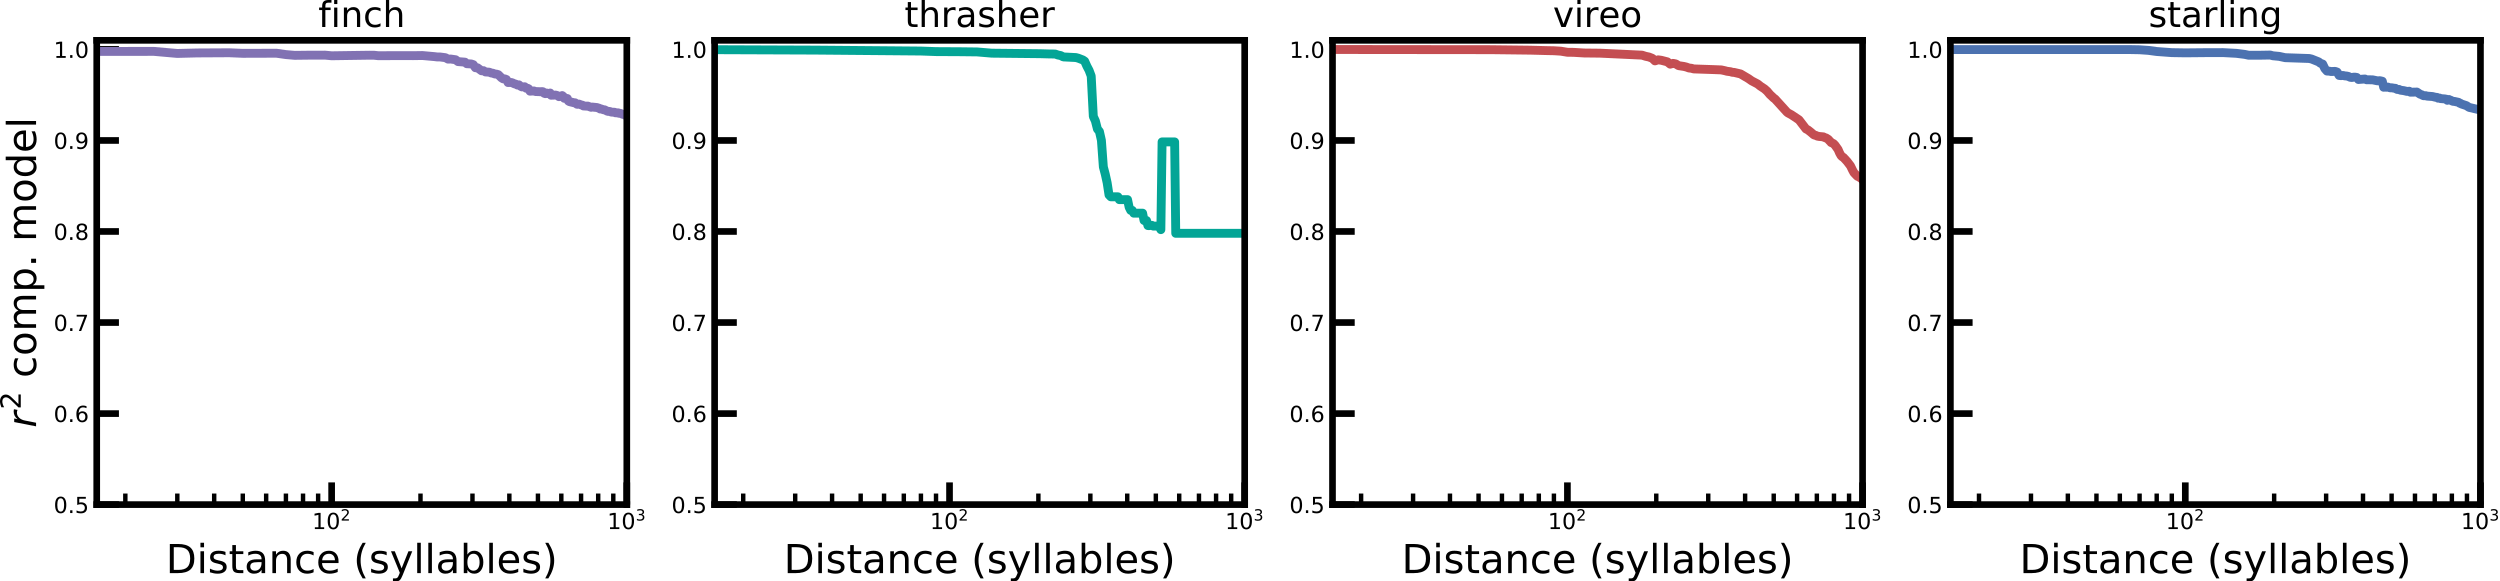 <?xml version="1.0" encoding="utf-8" standalone="no"?>
<!DOCTYPE svg PUBLIC "-//W3C//DTD SVG 1.1//EN"
  "http://www.w3.org/Graphics/SVG/1.1/DTD/svg11.dtd">
<!-- Created with matplotlib (https://matplotlib.org/) -->
<svg height="261.856pt" version="1.1" viewBox="0 0 1125.912 261.856" width="1125.912pt" xmlns="http://www.w3.org/2000/svg" xmlns:xlink="http://www.w3.org/1999/xlink">
 <defs>
  <style type="text/css">
*{stroke-linecap:butt;stroke-linejoin:round;}
  </style>
 </defs>
 <g id="figure_1">
  <g id="patch_1">
   <path d="M 0 261.856 
L 1125.912 261.856 
L 1125.912 0 
L 0 0 
z
" style="fill:#ffffff;"/>
  </g>
  <g id="axes_1">
   <g id="patch_2">
    <path d="M 43.563 227.257 
L 282.287 227.257 
L 282.287 18.157 
L 43.563 18.157 
z
" style="fill:#ffffff;"/>
   </g>
   <g id="matplotlib.axis_1">
    <g id="xtick_1">
     <g id="line2d_1">
      <defs>
       <path d="M 0 0 
L 0 -10 
" id="m79fdaeb741" style="stroke:#000000;stroke-width:3;"/>
      </defs>
      <g>
       <use style="stroke:#000000;stroke-width:3;" x="149.359" xlink:href="#m79fdaeb741" y="227.257"/>
      </g>
     </g>
     <g id="text_1">
      <!-- $\mathdefault{10^{2}}$ -->
      <defs>
       <path d="M 12.406 8.297 
L 28.516 8.297 
L 28.516 63.922 
L 10.984 60.406 
L 10.984 69.391 
L 28.422 72.906 
L 38.281 72.906 
L 38.281 8.297 
L 54.391 8.297 
L 54.391 0 
L 12.406 0 
z
" id="DejaVuSans-49"/>
       <path d="M 31.781 66.406 
Q 24.172 66.406 20.328 58.906 
Q 16.5 51.422 16.5 36.375 
Q 16.5 21.391 20.328 13.891 
Q 24.172 6.391 31.781 6.391 
Q 39.453 6.391 43.281 13.891 
Q 47.125 21.391 47.125 36.375 
Q 47.125 51.422 43.281 58.906 
Q 39.453 66.406 31.781 66.406 
z
M 31.781 74.219 
Q 44.047 74.219 50.516 64.516 
Q 56.984 54.828 56.984 36.375 
Q 56.984 17.969 50.516 8.266 
Q 44.047 -1.422 31.781 -1.422 
Q 19.531 -1.422 13.062 8.266 
Q 6.594 17.969 6.594 36.375 
Q 6.594 54.828 13.062 64.516 
Q 19.531 74.219 31.781 74.219 
z
" id="DejaVuSans-48"/>
       <path d="M 19.188 8.297 
L 53.609 8.297 
L 53.609 0 
L 7.328 0 
L 7.328 8.297 
Q 12.938 14.109 22.625 23.891 
Q 32.328 33.688 34.812 36.531 
Q 39.547 41.844 41.422 45.531 
Q 43.312 49.219 43.312 52.781 
Q 43.312 58.594 39.234 62.25 
Q 35.156 65.922 28.609 65.922 
Q 23.969 65.922 18.812 64.312 
Q 13.672 62.703 7.812 59.422 
L 7.812 69.391 
Q 13.766 71.781 18.938 73 
Q 24.125 74.219 28.422 74.219 
Q 39.75 74.219 46.484 68.547 
Q 53.219 62.891 53.219 53.422 
Q 53.219 48.922 51.531 44.891 
Q 49.859 40.875 45.406 35.406 
Q 44.188 33.984 37.641 27.219 
Q 31.109 20.453 19.188 8.297 
z
" id="DejaVuSans-50"/>
      </defs>
      <g transform="translate(140.559 238.356)scale(0.1 -0.1)">
       <use transform="translate(0 0.766)" xlink:href="#DejaVuSans-49"/>
       <use transform="translate(63.623 0.766)" xlink:href="#DejaVuSans-48"/>
       <use transform="translate(128.203 39.047)scale(0.7)" xlink:href="#DejaVuSans-50"/>
      </g>
     </g>
    </g>
    <g id="xtick_2">
     <g id="line2d_2">
      <g>
       <use style="stroke:#000000;stroke-width:3;" x="282.287" xlink:href="#m79fdaeb741" y="227.257"/>
      </g>
     </g>
     <g id="text_2">
      <!-- $\mathdefault{10^{3}}$ -->
      <defs>
       <path d="M 40.578 39.312 
Q 47.656 37.797 51.625 33 
Q 55.609 28.219 55.609 21.188 
Q 55.609 10.406 48.188 4.484 
Q 40.766 -1.422 27.094 -1.422 
Q 22.516 -1.422 17.656 -0.516 
Q 12.797 0.391 7.625 2.203 
L 7.625 11.719 
Q 11.719 9.328 16.594 8.109 
Q 21.484 6.891 26.812 6.891 
Q 36.078 6.891 40.938 10.547 
Q 45.797 14.203 45.797 21.188 
Q 45.797 27.641 41.281 31.266 
Q 36.766 34.906 28.719 34.906 
L 20.219 34.906 
L 20.219 43.016 
L 29.109 43.016 
Q 36.375 43.016 40.234 45.922 
Q 44.094 48.828 44.094 54.297 
Q 44.094 59.906 40.109 62.906 
Q 36.141 65.922 28.719 65.922 
Q 24.656 65.922 20.016 65.031 
Q 15.375 64.156 9.812 62.312 
L 9.812 71.094 
Q 15.438 72.656 20.344 73.438 
Q 25.25 74.219 29.594 74.219 
Q 40.828 74.219 47.359 69.109 
Q 53.906 64.016 53.906 55.328 
Q 53.906 49.266 50.438 45.094 
Q 46.969 40.922 40.578 39.312 
z
" id="DejaVuSans-51"/>
      </defs>
      <g transform="translate(273.487 238.356)scale(0.1 -0.1)">
       <use transform="translate(0 0.766)" xlink:href="#DejaVuSans-49"/>
       <use transform="translate(63.623 0.766)" xlink:href="#DejaVuSans-48"/>
       <use transform="translate(128.203 39.047)scale(0.7)" xlink:href="#DejaVuSans-51"/>
      </g>
     </g>
    </g>
    <g id="xtick_3">
     <g id="line2d_3">
      <defs>
       <path d="M 0 0 
L 0 -5 
" id="mc934f65412" style="stroke:#000000;stroke-width:2;"/>
      </defs>
      <g>
       <use style="stroke:#000000;stroke-width:2;" x="56.445" xlink:href="#mc934f65412" y="227.257"/>
      </g>
     </g>
    </g>
    <g id="xtick_4">
     <g id="line2d_4">
      <g>
       <use style="stroke:#000000;stroke-width:2;" x="79.853" xlink:href="#mc934f65412" y="227.257"/>
      </g>
     </g>
    </g>
    <g id="xtick_5">
     <g id="line2d_5">
      <g>
       <use style="stroke:#000000;stroke-width:2;" x="96.461" xlink:href="#mc934f65412" y="227.257"/>
      </g>
     </g>
    </g>
    <g id="xtick_6">
     <g id="line2d_6">
      <g>
       <use style="stroke:#000000;stroke-width:2;" x="109.343" xlink:href="#mc934f65412" y="227.257"/>
      </g>
     </g>
    </g>
    <g id="xtick_7">
     <g id="line2d_7">
      <g>
       <use style="stroke:#000000;stroke-width:2;" x="119.868" xlink:href="#mc934f65412" y="227.257"/>
      </g>
     </g>
    </g>
    <g id="xtick_8">
     <g id="line2d_8">
      <g>
       <use style="stroke:#000000;stroke-width:2;" x="128.768" xlink:href="#mc934f65412" y="227.257"/>
      </g>
     </g>
    </g>
    <g id="xtick_9">
     <g id="line2d_9">
      <g>
       <use style="stroke:#000000;stroke-width:2;" x="136.476" xlink:href="#mc934f65412" y="227.257"/>
      </g>
     </g>
    </g>
    <g id="xtick_10">
     <g id="line2d_10">
      <g>
       <use style="stroke:#000000;stroke-width:2;" x="143.276" xlink:href="#mc934f65412" y="227.257"/>
      </g>
     </g>
    </g>
    <g id="xtick_11">
     <g id="line2d_11">
      <g>
       <use style="stroke:#000000;stroke-width:2;" x="189.374" xlink:href="#mc934f65412" y="227.257"/>
      </g>
     </g>
    </g>
    <g id="xtick_12">
     <g id="line2d_12">
      <g>
       <use style="stroke:#000000;stroke-width:2;" x="212.782" xlink:href="#mc934f65412" y="227.257"/>
      </g>
     </g>
    </g>
    <g id="xtick_13">
     <g id="line2d_13">
      <g>
       <use style="stroke:#000000;stroke-width:2;" x="229.39" xlink:href="#mc934f65412" y="227.257"/>
      </g>
     </g>
    </g>
    <g id="xtick_14">
     <g id="line2d_14">
      <g>
       <use style="stroke:#000000;stroke-width:2;" x="242.272" xlink:href="#mc934f65412" y="227.257"/>
      </g>
     </g>
    </g>
    <g id="xtick_15">
     <g id="line2d_15">
      <g>
       <use style="stroke:#000000;stroke-width:2;" x="252.797" xlink:href="#mc934f65412" y="227.257"/>
      </g>
     </g>
    </g>
    <g id="xtick_16">
     <g id="line2d_16">
      <g>
       <use style="stroke:#000000;stroke-width:2;" x="261.696" xlink:href="#mc934f65412" y="227.257"/>
      </g>
     </g>
    </g>
    <g id="xtick_17">
     <g id="line2d_17">
      <g>
       <use style="stroke:#000000;stroke-width:2;" x="269.405" xlink:href="#mc934f65412" y="227.257"/>
      </g>
     </g>
    </g>
    <g id="xtick_18">
     <g id="line2d_18">
      <g>
       <use style="stroke:#000000;stroke-width:2;" x="276.205" xlink:href="#mc934f65412" y="227.257"/>
      </g>
     </g>
    </g>
    <g id="text_3">
     <!-- Distance (syllables) -->
     <defs>
      <path d="M 19.672 64.797 
L 19.672 8.109 
L 31.594 8.109 
Q 46.688 8.109 53.688 14.938 
Q 60.688 21.781 60.688 36.531 
Q 60.688 51.172 53.688 57.984 
Q 46.688 64.797 31.594 64.797 
z
M 9.812 72.906 
L 30.078 72.906 
Q 51.266 72.906 61.172 64.094 
Q 71.094 55.281 71.094 36.531 
Q 71.094 17.672 61.125 8.828 
Q 51.172 0 30.078 0 
L 9.812 0 
z
" id="DejaVuSans-68"/>
      <path d="M 9.422 54.688 
L 18.406 54.688 
L 18.406 0 
L 9.422 0 
z
M 9.422 75.984 
L 18.406 75.984 
L 18.406 64.594 
L 9.422 64.594 
z
" id="DejaVuSans-105"/>
      <path d="M 44.281 53.078 
L 44.281 44.578 
Q 40.484 46.531 36.375 47.5 
Q 32.281 48.484 27.875 48.484 
Q 21.188 48.484 17.844 46.438 
Q 14.5 44.391 14.5 40.281 
Q 14.5 37.156 16.891 35.375 
Q 19.281 33.594 26.516 31.984 
L 29.594 31.297 
Q 39.156 29.25 43.188 25.516 
Q 47.219 21.781 47.219 15.094 
Q 47.219 7.469 41.188 3.016 
Q 35.156 -1.422 24.609 -1.422 
Q 20.219 -1.422 15.453 -0.562 
Q 10.688 0.297 5.422 2 
L 5.422 11.281 
Q 10.406 8.688 15.234 7.391 
Q 20.062 6.109 24.812 6.109 
Q 31.156 6.109 34.562 8.281 
Q 37.984 10.453 37.984 14.406 
Q 37.984 18.062 35.516 20.016 
Q 33.062 21.969 24.703 23.781 
L 21.578 24.516 
Q 13.234 26.266 9.516 29.906 
Q 5.812 33.547 5.812 39.891 
Q 5.812 47.609 11.281 51.797 
Q 16.75 56 26.812 56 
Q 31.781 56 36.172 55.266 
Q 40.578 54.547 44.281 53.078 
z
" id="DejaVuSans-115"/>
      <path d="M 18.312 70.219 
L 18.312 54.688 
L 36.812 54.688 
L 36.812 47.703 
L 18.312 47.703 
L 18.312 18.016 
Q 18.312 11.328 20.141 9.422 
Q 21.969 7.516 27.594 7.516 
L 36.812 7.516 
L 36.812 0 
L 27.594 0 
Q 17.188 0 13.234 3.875 
Q 9.281 7.766 9.281 18.016 
L 9.281 47.703 
L 2.688 47.703 
L 2.688 54.688 
L 9.281 54.688 
L 9.281 70.219 
z
" id="DejaVuSans-116"/>
      <path d="M 34.281 27.484 
Q 23.391 27.484 19.188 25 
Q 14.984 22.516 14.984 16.5 
Q 14.984 11.719 18.141 8.906 
Q 21.297 6.109 26.703 6.109 
Q 34.188 6.109 38.703 11.406 
Q 43.219 16.703 43.219 25.484 
L 43.219 27.484 
z
M 52.203 31.203 
L 52.203 0 
L 43.219 0 
L 43.219 8.297 
Q 40.141 3.328 35.547 0.953 
Q 30.953 -1.422 24.312 -1.422 
Q 15.922 -1.422 10.953 3.297 
Q 6 8.016 6 15.922 
Q 6 25.141 12.172 29.828 
Q 18.359 34.516 30.609 34.516 
L 43.219 34.516 
L 43.219 35.406 
Q 43.219 41.609 39.141 45 
Q 35.062 48.391 27.688 48.391 
Q 23 48.391 18.547 47.266 
Q 14.109 46.141 10.016 43.891 
L 10.016 52.203 
Q 14.938 54.109 19.578 55.047 
Q 24.219 56 28.609 56 
Q 40.484 56 46.344 49.844 
Q 52.203 43.703 52.203 31.203 
z
" id="DejaVuSans-97"/>
      <path d="M 54.891 33.016 
L 54.891 0 
L 45.906 0 
L 45.906 32.719 
Q 45.906 40.484 42.875 44.328 
Q 39.844 48.188 33.797 48.188 
Q 26.516 48.188 22.312 43.547 
Q 18.109 38.922 18.109 30.906 
L 18.109 0 
L 9.078 0 
L 9.078 54.688 
L 18.109 54.688 
L 18.109 46.188 
Q 21.344 51.125 25.703 53.562 
Q 30.078 56 35.797 56 
Q 45.219 56 50.047 50.172 
Q 54.891 44.344 54.891 33.016 
z
" id="DejaVuSans-110"/>
      <path d="M 48.781 52.594 
L 48.781 44.188 
Q 44.969 46.297 41.141 47.344 
Q 37.312 48.391 33.406 48.391 
Q 24.656 48.391 19.812 42.844 
Q 14.984 37.312 14.984 27.297 
Q 14.984 17.281 19.812 11.734 
Q 24.656 6.203 33.406 6.203 
Q 37.312 6.203 41.141 7.25 
Q 44.969 8.297 48.781 10.406 
L 48.781 2.094 
Q 45.016 0.344 40.984 -0.531 
Q 36.969 -1.422 32.422 -1.422 
Q 20.062 -1.422 12.781 6.344 
Q 5.516 14.109 5.516 27.297 
Q 5.516 40.672 12.859 48.328 
Q 20.219 56 33.016 56 
Q 37.156 56 41.109 55.141 
Q 45.062 54.297 48.781 52.594 
z
" id="DejaVuSans-99"/>
      <path d="M 56.203 29.594 
L 56.203 25.203 
L 14.891 25.203 
Q 15.484 15.922 20.484 11.062 
Q 25.484 6.203 34.422 6.203 
Q 39.594 6.203 44.453 7.469 
Q 49.312 8.734 54.109 11.281 
L 54.109 2.781 
Q 49.266 0.734 44.188 -0.344 
Q 39.109 -1.422 33.891 -1.422 
Q 20.797 -1.422 13.156 6.188 
Q 5.516 13.812 5.516 26.812 
Q 5.516 40.234 12.766 48.109 
Q 20.016 56 32.328 56 
Q 43.359 56 49.781 48.891 
Q 56.203 41.797 56.203 29.594 
z
M 47.219 32.234 
Q 47.125 39.594 43.094 43.984 
Q 39.062 48.391 32.422 48.391 
Q 24.906 48.391 20.391 44.141 
Q 15.875 39.891 15.188 32.172 
z
" id="DejaVuSans-101"/>
      <path id="DejaVuSans-32"/>
      <path d="M 31 75.875 
Q 24.469 64.656 21.281 53.656 
Q 18.109 42.672 18.109 31.391 
Q 18.109 20.125 21.312 9.062 
Q 24.516 -2 31 -13.188 
L 23.188 -13.188 
Q 15.875 -1.703 12.234 9.375 
Q 8.594 20.453 8.594 31.391 
Q 8.594 42.281 12.203 53.312 
Q 15.828 64.359 23.188 75.875 
z
" id="DejaVuSans-40"/>
      <path d="M 32.172 -5.078 
Q 28.375 -14.844 24.75 -17.812 
Q 21.141 -20.797 15.094 -20.797 
L 7.906 -20.797 
L 7.906 -13.281 
L 13.188 -13.281 
Q 16.891 -13.281 18.938 -11.516 
Q 21 -9.766 23.484 -3.219 
L 25.094 0.875 
L 2.984 54.688 
L 12.5 54.688 
L 29.594 11.922 
L 46.688 54.688 
L 56.203 54.688 
z
" id="DejaVuSans-121"/>
      <path d="M 9.422 75.984 
L 18.406 75.984 
L 18.406 0 
L 9.422 0 
z
" id="DejaVuSans-108"/>
      <path d="M 48.688 27.297 
Q 48.688 37.203 44.609 42.844 
Q 40.531 48.484 33.406 48.484 
Q 26.266 48.484 22.188 42.844 
Q 18.109 37.203 18.109 27.297 
Q 18.109 17.391 22.188 11.75 
Q 26.266 6.109 33.406 6.109 
Q 40.531 6.109 44.609 11.75 
Q 48.688 17.391 48.688 27.297 
z
M 18.109 46.391 
Q 20.953 51.266 25.266 53.625 
Q 29.594 56 35.594 56 
Q 45.562 56 51.781 48.094 
Q 58.016 40.188 58.016 27.297 
Q 58.016 14.406 51.781 6.484 
Q 45.562 -1.422 35.594 -1.422 
Q 29.594 -1.422 25.266 0.953 
Q 20.953 3.328 18.109 8.203 
L 18.109 0 
L 9.078 0 
L 9.078 75.984 
L 18.109 75.984 
z
" id="DejaVuSans-98"/>
      <path d="M 8.016 75.875 
L 15.828 75.875 
Q 23.141 64.359 26.781 53.312 
Q 30.422 42.281 30.422 31.391 
Q 30.422 20.453 26.781 9.375 
Q 23.141 -1.703 15.828 -13.188 
L 8.016 -13.188 
Q 14.5 -2 17.703 9.062 
Q 20.906 20.125 20.906 31.391 
Q 20.906 42.672 17.703 53.656 
Q 14.5 64.656 8.016 75.875 
z
" id="DejaVuSans-41"/>
     </defs>
     <g transform="translate(74.718 258.113)scale(0.18 -0.18)">
      <use xlink:href="#DejaVuSans-68"/>
      <use x="77.002" xlink:href="#DejaVuSans-105"/>
      <use x="104.785" xlink:href="#DejaVuSans-115"/>
      <use x="156.885" xlink:href="#DejaVuSans-116"/>
      <use x="196.094" xlink:href="#DejaVuSans-97"/>
      <use x="257.373" xlink:href="#DejaVuSans-110"/>
      <use x="320.752" xlink:href="#DejaVuSans-99"/>
      <use x="375.732" xlink:href="#DejaVuSans-101"/>
      <use x="437.256" xlink:href="#DejaVuSans-32"/>
      <use x="469.043" xlink:href="#DejaVuSans-40"/>
      <use x="508.057" xlink:href="#DejaVuSans-115"/>
      <use x="560.156" xlink:href="#DejaVuSans-121"/>
      <use x="619.336" xlink:href="#DejaVuSans-108"/>
      <use x="647.119" xlink:href="#DejaVuSans-108"/>
      <use x="674.902" xlink:href="#DejaVuSans-97"/>
      <use x="736.182" xlink:href="#DejaVuSans-98"/>
      <use x="799.658" xlink:href="#DejaVuSans-108"/>
      <use x="827.441" xlink:href="#DejaVuSans-101"/>
      <use x="888.965" xlink:href="#DejaVuSans-115"/>
      <use x="941.064" xlink:href="#DejaVuSans-41"/>
     </g>
    </g>
   </g>
   <g id="matplotlib.axis_2">
    <g id="ytick_1">
     <g id="line2d_19">
      <defs>
       <path d="M 0 0 
L 10 0 
" id="m6d688b33a3" style="stroke:#000000;stroke-width:3;"/>
      </defs>
      <g>
       <use style="stroke:#000000;stroke-width:3;" x="43.563" xlink:href="#m6d688b33a3" y="227.257"/>
      </g>
     </g>
     <g id="text_4">
      <!-- 0.5 -->
      <defs>
       <path d="M 10.688 12.406 
L 21 12.406 
L 21 0 
L 10.688 0 
z
" id="DejaVuSans-46"/>
       <path d="M 10.797 72.906 
L 49.516 72.906 
L 49.516 64.594 
L 19.828 64.594 
L 19.828 46.734 
Q 21.969 47.469 24.109 47.828 
Q 26.266 48.188 28.422 48.188 
Q 40.625 48.188 47.75 41.5 
Q 54.891 34.812 54.891 23.391 
Q 54.891 11.625 47.562 5.094 
Q 40.234 -1.422 26.906 -1.422 
Q 22.312 -1.422 17.547 -0.641 
Q 12.797 0.141 7.719 1.703 
L 7.719 11.625 
Q 12.109 9.234 16.797 8.062 
Q 21.484 6.891 26.703 6.891 
Q 35.156 6.891 40.078 11.328 
Q 45.016 15.766 45.016 23.391 
Q 45.016 31 40.078 35.438 
Q 35.156 39.891 26.703 39.891 
Q 22.75 39.891 18.812 39.016 
Q 14.891 38.141 10.797 36.281 
z
" id="DejaVuSans-53"/>
      </defs>
      <g transform="translate(24.16 231.057)scale(0.1 -0.1)">
       <use xlink:href="#DejaVuSans-48"/>
       <use x="63.623" xlink:href="#DejaVuSans-46"/>
       <use x="95.41" xlink:href="#DejaVuSans-53"/>
      </g>
     </g>
    </g>
    <g id="ytick_2">
     <g id="line2d_20">
      <g>
       <use style="stroke:#000000;stroke-width:3;" x="43.563" xlink:href="#m6d688b33a3" y="186.257"/>
      </g>
     </g>
     <g id="text_5">
      <!-- 0.6 -->
      <defs>
       <path d="M 33.016 40.375 
Q 26.375 40.375 22.484 35.828 
Q 18.609 31.297 18.609 23.391 
Q 18.609 15.531 22.484 10.953 
Q 26.375 6.391 33.016 6.391 
Q 39.656 6.391 43.531 10.953 
Q 47.406 15.531 47.406 23.391 
Q 47.406 31.297 43.531 35.828 
Q 39.656 40.375 33.016 40.375 
z
M 52.594 71.297 
L 52.594 62.312 
Q 48.875 64.062 45.094 64.984 
Q 41.312 65.922 37.594 65.922 
Q 27.828 65.922 22.672 59.328 
Q 17.531 52.734 16.797 39.406 
Q 19.672 43.656 24.016 45.922 
Q 28.375 48.188 33.594 48.188 
Q 44.578 48.188 50.953 41.516 
Q 57.328 34.859 57.328 23.391 
Q 57.328 12.156 50.688 5.359 
Q 44.047 -1.422 33.016 -1.422 
Q 20.359 -1.422 13.672 8.266 
Q 6.984 17.969 6.984 36.375 
Q 6.984 53.656 15.188 63.938 
Q 23.391 74.219 37.203 74.219 
Q 40.922 74.219 44.703 73.484 
Q 48.484 72.75 52.594 71.297 
z
" id="DejaVuSans-54"/>
      </defs>
      <g transform="translate(24.16 190.057)scale(0.1 -0.1)">
       <use xlink:href="#DejaVuSans-48"/>
       <use x="63.623" xlink:href="#DejaVuSans-46"/>
       <use x="95.41" xlink:href="#DejaVuSans-54"/>
      </g>
     </g>
    </g>
    <g id="ytick_3">
     <g id="line2d_21">
      <g>
       <use style="stroke:#000000;stroke-width:3;" x="43.563" xlink:href="#m6d688b33a3" y="145.257"/>
      </g>
     </g>
     <g id="text_6">
      <!-- 0.7 -->
      <defs>
       <path d="M 8.203 72.906 
L 55.078 72.906 
L 55.078 68.703 
L 28.609 0 
L 18.312 0 
L 43.219 64.594 
L 8.203 64.594 
z
" id="DejaVuSans-55"/>
      </defs>
      <g transform="translate(24.16 149.057)scale(0.1 -0.1)">
       <use xlink:href="#DejaVuSans-48"/>
       <use x="63.623" xlink:href="#DejaVuSans-46"/>
       <use x="95.41" xlink:href="#DejaVuSans-55"/>
      </g>
     </g>
    </g>
    <g id="ytick_4">
     <g id="line2d_22">
      <g>
       <use style="stroke:#000000;stroke-width:3;" x="43.563" xlink:href="#m6d688b33a3" y="104.257"/>
      </g>
     </g>
     <g id="text_7">
      <!-- 0.8 -->
      <defs>
       <path d="M 31.781 34.625 
Q 24.75 34.625 20.719 30.859 
Q 16.703 27.094 16.703 20.516 
Q 16.703 13.922 20.719 10.156 
Q 24.75 6.391 31.781 6.391 
Q 38.812 6.391 42.859 10.172 
Q 46.922 13.969 46.922 20.516 
Q 46.922 27.094 42.891 30.859 
Q 38.875 34.625 31.781 34.625 
z
M 21.922 38.812 
Q 15.578 40.375 12.031 44.719 
Q 8.5 49.078 8.5 55.328 
Q 8.5 64.062 14.719 69.141 
Q 20.953 74.219 31.781 74.219 
Q 42.672 74.219 48.875 69.141 
Q 55.078 64.062 55.078 55.328 
Q 55.078 49.078 51.531 44.719 
Q 48 40.375 41.703 38.812 
Q 48.828 37.156 52.797 32.312 
Q 56.781 27.484 56.781 20.516 
Q 56.781 9.906 50.312 4.234 
Q 43.844 -1.422 31.781 -1.422 
Q 19.734 -1.422 13.25 4.234 
Q 6.781 9.906 6.781 20.516 
Q 6.781 27.484 10.781 32.312 
Q 14.797 37.156 21.922 38.812 
z
M 18.312 54.391 
Q 18.312 48.734 21.844 45.562 
Q 25.391 42.391 31.781 42.391 
Q 38.141 42.391 41.719 45.562 
Q 45.312 48.734 45.312 54.391 
Q 45.312 60.062 41.719 63.234 
Q 38.141 66.406 31.781 66.406 
Q 25.391 66.406 21.844 63.234 
Q 18.312 60.062 18.312 54.391 
z
" id="DejaVuSans-56"/>
      </defs>
      <g transform="translate(24.16 108.057)scale(0.1 -0.1)">
       <use xlink:href="#DejaVuSans-48"/>
       <use x="63.623" xlink:href="#DejaVuSans-46"/>
       <use x="95.41" xlink:href="#DejaVuSans-56"/>
      </g>
     </g>
    </g>
    <g id="ytick_5">
     <g id="line2d_23">
      <g>
       <use style="stroke:#000000;stroke-width:3;" x="43.563" xlink:href="#m6d688b33a3" y="63.258"/>
      </g>
     </g>
     <g id="text_8">
      <!-- 0.9 -->
      <defs>
       <path d="M 10.984 1.516 
L 10.984 10.5 
Q 14.703 8.734 18.5 7.812 
Q 22.312 6.891 25.984 6.891 
Q 35.75 6.891 40.891 13.453 
Q 46.047 20.016 46.781 33.406 
Q 43.953 29.203 39.594 26.953 
Q 35.25 24.703 29.984 24.703 
Q 19.047 24.703 12.672 31.312 
Q 6.297 37.938 6.297 49.422 
Q 6.297 60.641 12.938 67.422 
Q 19.578 74.219 30.609 74.219 
Q 43.266 74.219 49.922 64.516 
Q 56.594 54.828 56.594 36.375 
Q 56.594 19.141 48.406 8.859 
Q 40.234 -1.422 26.422 -1.422 
Q 22.703 -1.422 18.891 -0.688 
Q 15.094 0.047 10.984 1.516 
z
M 30.609 32.422 
Q 37.25 32.422 41.125 36.953 
Q 45.016 41.5 45.016 49.422 
Q 45.016 57.281 41.125 61.844 
Q 37.25 66.406 30.609 66.406 
Q 23.969 66.406 20.094 61.844 
Q 16.219 57.281 16.219 49.422 
Q 16.219 41.5 20.094 36.953 
Q 23.969 32.422 30.609 32.422 
z
" id="DejaVuSans-57"/>
      </defs>
      <g transform="translate(24.16 67.057)scale(0.1 -0.1)">
       <use xlink:href="#DejaVuSans-48"/>
       <use x="63.623" xlink:href="#DejaVuSans-46"/>
       <use x="95.41" xlink:href="#DejaVuSans-57"/>
      </g>
     </g>
    </g>
    <g id="ytick_6">
     <g id="line2d_24">
      <g>
       <use style="stroke:#000000;stroke-width:3;" x="43.563" xlink:href="#m6d688b33a3" y="22.258"/>
      </g>
     </g>
     <g id="text_9">
      <!-- 1.0 -->
      <g transform="translate(24.16 26.057)scale(0.1 -0.1)">
       <use xlink:href="#DejaVuSans-49"/>
       <use x="63.623" xlink:href="#DejaVuSans-46"/>
       <use x="95.41" xlink:href="#DejaVuSans-48"/>
      </g>
     </g>
    </g>
    <g id="text_10">
     <!-- $r^2$ comp. model -->
     <defs>
      <path d="M 44.578 46.391 
Q 43.219 47.125 41.453 47.516 
Q 39.703 47.906 37.703 47.906 
Q 30.516 47.906 25.141 42.453 
Q 19.781 37.016 18.016 27.875 
L 12.5 0 
L 3.516 0 
L 14.203 54.688 
L 23.188 54.688 
L 21.484 46.188 
Q 25.047 50.922 30 53.453 
Q 34.969 56 40.578 56 
Q 42.047 56 43.453 55.828 
Q 44.875 55.672 46.297 55.281 
z
" id="DejaVuSans-Oblique-114"/>
      <path d="M 30.609 48.391 
Q 23.391 48.391 19.188 42.75 
Q 14.984 37.109 14.984 27.297 
Q 14.984 17.484 19.156 11.844 
Q 23.344 6.203 30.609 6.203 
Q 37.797 6.203 41.984 11.859 
Q 46.188 17.531 46.188 27.297 
Q 46.188 37.016 41.984 42.703 
Q 37.797 48.391 30.609 48.391 
z
M 30.609 56 
Q 42.328 56 49.016 48.375 
Q 55.719 40.766 55.719 27.297 
Q 55.719 13.875 49.016 6.219 
Q 42.328 -1.422 30.609 -1.422 
Q 18.844 -1.422 12.172 6.219 
Q 5.516 13.875 5.516 27.297 
Q 5.516 40.766 12.172 48.375 
Q 18.844 56 30.609 56 
z
" id="DejaVuSans-111"/>
      <path d="M 52 44.188 
Q 55.375 50.25 60.062 53.125 
Q 64.75 56 71.094 56 
Q 79.641 56 84.281 50.016 
Q 88.922 44.047 88.922 33.016 
L 88.922 0 
L 79.891 0 
L 79.891 32.719 
Q 79.891 40.578 77.094 44.375 
Q 74.312 48.188 68.609 48.188 
Q 61.625 48.188 57.562 43.547 
Q 53.516 38.922 53.516 30.906 
L 53.516 0 
L 44.484 0 
L 44.484 32.719 
Q 44.484 40.625 41.703 44.406 
Q 38.922 48.188 33.109 48.188 
Q 26.219 48.188 22.156 43.531 
Q 18.109 38.875 18.109 30.906 
L 18.109 0 
L 9.078 0 
L 9.078 54.688 
L 18.109 54.688 
L 18.109 46.188 
Q 21.188 51.219 25.484 53.609 
Q 29.781 56 35.688 56 
Q 41.656 56 45.828 52.969 
Q 50 49.953 52 44.188 
z
" id="DejaVuSans-109"/>
      <path d="M 18.109 8.203 
L 18.109 -20.797 
L 9.078 -20.797 
L 9.078 54.688 
L 18.109 54.688 
L 18.109 46.391 
Q 20.953 51.266 25.266 53.625 
Q 29.594 56 35.594 56 
Q 45.562 56 51.781 48.094 
Q 58.016 40.188 58.016 27.297 
Q 58.016 14.406 51.781 6.484 
Q 45.562 -1.422 35.594 -1.422 
Q 29.594 -1.422 25.266 0.953 
Q 20.953 3.328 18.109 8.203 
z
M 48.688 27.297 
Q 48.688 37.203 44.609 42.844 
Q 40.531 48.484 33.406 48.484 
Q 26.266 48.484 22.188 42.844 
Q 18.109 37.203 18.109 27.297 
Q 18.109 17.391 22.188 11.75 
Q 26.266 6.109 33.406 6.109 
Q 40.531 6.109 44.609 11.75 
Q 48.688 17.391 48.688 27.297 
z
" id="DejaVuSans-112"/>
      <path d="M 45.406 46.391 
L 45.406 75.984 
L 54.391 75.984 
L 54.391 0 
L 45.406 0 
L 45.406 8.203 
Q 42.578 3.328 38.25 0.953 
Q 33.938 -1.422 27.875 -1.422 
Q 17.969 -1.422 11.734 6.484 
Q 5.516 14.406 5.516 27.297 
Q 5.516 40.188 11.734 48.094 
Q 17.969 56 27.875 56 
Q 33.938 56 38.25 53.625 
Q 42.578 51.266 45.406 46.391 
z
M 14.797 27.297 
Q 14.797 17.391 18.875 11.75 
Q 22.953 6.109 30.078 6.109 
Q 37.203 6.109 41.297 11.75 
Q 45.406 17.391 45.406 27.297 
Q 45.406 37.203 41.297 42.844 
Q 37.203 48.484 30.078 48.484 
Q 22.953 48.484 18.875 42.844 
Q 14.797 37.203 14.797 27.297 
z
" id="DejaVuSans-100"/>
     </defs>
     <g transform="translate(16.38 192.637)rotate(-90)scale(0.18 -0.18)">
      <use transform="translate(0 0.766)" xlink:href="#DejaVuSans-Oblique-114"/>
      <use transform="translate(45.763 39.047)scale(0.7)" xlink:href="#DejaVuSans-50"/>
      <use transform="translate(93.034 0.766)" xlink:href="#DejaVuSans-32"/>
      <use transform="translate(124.821 0.766)" xlink:href="#DejaVuSans-99"/>
      <use transform="translate(179.801 0.766)" xlink:href="#DejaVuSans-111"/>
      <use transform="translate(240.983 0.766)" xlink:href="#DejaVuSans-109"/>
      <use transform="translate(338.395 0.766)" xlink:href="#DejaVuSans-112"/>
      <use transform="translate(401.872 0.766)" xlink:href="#DejaVuSans-46"/>
      <use transform="translate(433.659 0.766)" xlink:href="#DejaVuSans-32"/>
      <use transform="translate(465.446 0.766)" xlink:href="#DejaVuSans-109"/>
      <use transform="translate(562.858 0.766)" xlink:href="#DejaVuSans-111"/>
      <use transform="translate(624.04 0.766)" xlink:href="#DejaVuSans-100"/>
      <use transform="translate(687.516 0.766)" xlink:href="#DejaVuSans-101"/>
      <use transform="translate(749.04 0.766)" xlink:href="#DejaVuSans-108"/>
     </g>
    </g>
   </g>
   <g id="line2d_25">
    <path clip-path="url(#pc0580d963c)" d="M 43.563 23.164 
L 69.327 23.143 
L 79.853 24.074 
L 88.752 23.846 
L 103.26 23.762 
L 109.343 24.021 
L 124.489 23.972 
L 128.768 24.581 
L 132.751 24.927 
L 139.976 24.841 
L 146.397 24.834 
L 149.359 25.121 
L 166.254 24.864 
L 168.369 24.874 
L 170.409 25.09 
L 177.917 25.057 
L 181.334 25.057 
L 186.108 25.067 
L 190.234 25.008 
L 195.658 25.497 
L 196.938 25.657 
L 198.191 25.664 
L 200.617 25.978 
L 201.793 26.631 
L 202.945 26.586 
L 205.183 26.902 
L 206.27 27.739 
L 209.414 27.991 
L 210.224 28.7 
L 212.202 28.797 
L 213.165 29.122 
L 214.113 30.505 
L 215.046 30.532 
L 216.867 31.876 
L 217.757 31.826 
L 218.633 32.403 
L 220.346 32.506 
L 221.184 32.861 
L 222.01 32.985 
L 222.824 33.314 
L 223.627 33.392 
L 224.419 33.631 
L 225.818 35.016 
L 226.58 35.496 
L 227.333 35.514 
L 228.076 35.817 
L 228.809 37.176 
L 230.249 37.14 
L 230.956 37.388 
L 231.654 37.753 
L 232.344 37.893 
L 233.025 38.306 
L 233.699 38.208 
L 234.365 38.784 
L 235.023 39.133 
L 236.317 39.078 
L 236.954 39.728 
L 237.584 39.737 
L 238.082 39.982 
L 238.7 41.065 
L 240.513 40.96 
L 241.106 41.223 
L 242.846 41.286 
L 243.415 41.331 
L 243.978 41.23 
L 244.536 41.328 
L 245.088 42.003 
L 245.636 42.19 
L 246.178 41.904 
L 246.715 42.157 
L 247.247 42.12 
L 247.774 41.897 
L 248.192 42.888 
L 250.24 42.812 
L 251.237 43.113 
L 251.729 43.535 
L 252.217 43.438 
L 252.701 43.481 
L 253.181 43.044 
L 253.657 43.397 
L 254.129 44.275 
L 254.597 44.205 
L 255.522 44.382 
L 255.979 45.473 
L 256.433 45.764 
L 257.24 45.963 
L 258.561 46.285 
L 258.995 46.292 
L 259.853 46.943 
L 260.277 46.991 
L 260.698 46.862 
L 261.943 47.316 
L 262.352 47.391 
L 262.759 47.719 
L 264.277 47.807 
L 264.67 47.769 
L 266.216 48.318 
L 266.596 48.201 
L 268.825 48.427 
L 269.549 48.669 
L 269.908 48.761 
L 270.265 49.075 
L 270.619 49.033 
L 271.946 49.47 
L 272.291 49.463 
L 273.647 50.143 
L 274.645 50.204 
L 275.3 50.483 
L 276.843 50.566 
L 277.159 50.792 
L 278.407 50.815 
L 278.715 51.013 
L 279.326 51.029 
L 280.529 51.506 
L 280.826 51.584 
L 281.415 51.495 
L 281.998 52.085 
L 282.287 52.366 
L 282.287 52.366 
" style="fill:none;stroke:#8172b3;stroke-linecap:square;stroke-width:4;"/>
   </g>
   <g id="patch_3">
    <path d="M 43.563 227.257 
L 43.563 18.157 
" style="fill:none;stroke:#000000;stroke-linecap:square;stroke-linejoin:miter;stroke-width:3;"/>
   </g>
   <g id="patch_4">
    <path d="M 282.287 227.257 
L 282.287 18.157 
" style="fill:none;stroke:#000000;stroke-linecap:square;stroke-linejoin:miter;stroke-width:3;"/>
   </g>
   <g id="patch_5">
    <path d="M 43.563 227.257 
L 282.287 227.257 
" style="fill:none;stroke:#000000;stroke-linecap:square;stroke-linejoin:miter;stroke-width:3;"/>
   </g>
   <g id="patch_6">
    <path d="M 43.563 18.157 
L 282.287 18.157 
" style="fill:none;stroke:#000000;stroke-linecap:square;stroke-linejoin:miter;stroke-width:3;"/>
   </g>
   <g id="text_11">
    <!-- finch -->
    <defs>
     <path d="M 37.109 75.984 
L 37.109 68.5 
L 28.516 68.5 
Q 23.688 68.5 21.797 66.547 
Q 19.922 64.594 19.922 59.516 
L 19.922 54.688 
L 34.719 54.688 
L 34.719 47.703 
L 19.922 47.703 
L 19.922 0 
L 10.891 0 
L 10.891 47.703 
L 2.297 47.703 
L 2.297 54.688 
L 10.891 54.688 
L 10.891 58.5 
Q 10.891 67.625 15.141 71.797 
Q 19.391 75.984 28.609 75.984 
z
" id="DejaVuSans-102"/>
     <path d="M 54.891 33.016 
L 54.891 0 
L 45.906 0 
L 45.906 32.719 
Q 45.906 40.484 42.875 44.328 
Q 39.844 48.188 33.797 48.188 
Q 26.516 48.188 22.312 43.547 
Q 18.109 38.922 18.109 30.906 
L 18.109 0 
L 9.078 0 
L 9.078 75.984 
L 18.109 75.984 
L 18.109 46.188 
Q 21.344 51.125 25.703 53.562 
Q 30.078 56 35.797 56 
Q 45.219 56 50.047 50.172 
Q 54.891 44.344 54.891 33.016 
z
" id="DejaVuSans-104"/>
    </defs>
    <g transform="translate(143.348 12.158)scale(0.16 -0.16)">
     <use xlink:href="#DejaVuSans-102"/>
     <use x="35.205" xlink:href="#DejaVuSans-105"/>
     <use x="62.988" xlink:href="#DejaVuSans-110"/>
     <use x="126.367" xlink:href="#DejaVuSans-99"/>
     <use x="181.348" xlink:href="#DejaVuSans-104"/>
    </g>
   </g>
  </g>
  <g id="axes_2">
   <g id="patch_7">
    <path d="M 321.838 227.257 
L 560.562 227.257 
L 560.562 18.157 
L 321.838 18.157 
z
" style="fill:#ffffff;"/>
   </g>
   <g id="matplotlib.axis_3">
    <g id="xtick_19">
     <g id="line2d_26">
      <g>
       <use style="stroke:#000000;stroke-width:3;" x="427.634" xlink:href="#m79fdaeb741" y="227.257"/>
      </g>
     </g>
     <g id="text_12">
      <!-- $\mathdefault{10^{2}}$ -->
      <g transform="translate(418.834 238.356)scale(0.1 -0.1)">
       <use transform="translate(0 0.766)" xlink:href="#DejaVuSans-49"/>
       <use transform="translate(63.623 0.766)" xlink:href="#DejaVuSans-48"/>
       <use transform="translate(128.203 39.047)scale(0.7)" xlink:href="#DejaVuSans-50"/>
      </g>
     </g>
    </g>
    <g id="xtick_20">
     <g id="line2d_27">
      <g>
       <use style="stroke:#000000;stroke-width:3;" x="560.562" xlink:href="#m79fdaeb741" y="227.257"/>
      </g>
     </g>
     <g id="text_13">
      <!-- $\mathdefault{10^{3}}$ -->
      <g transform="translate(551.762 238.356)scale(0.1 -0.1)">
       <use transform="translate(0 0.766)" xlink:href="#DejaVuSans-49"/>
       <use transform="translate(63.623 0.766)" xlink:href="#DejaVuSans-48"/>
       <use transform="translate(128.203 39.047)scale(0.7)" xlink:href="#DejaVuSans-51"/>
      </g>
     </g>
    </g>
    <g id="xtick_21">
     <g id="line2d_28">
      <g>
       <use style="stroke:#000000;stroke-width:2;" x="334.72" xlink:href="#mc934f65412" y="227.257"/>
      </g>
     </g>
    </g>
    <g id="xtick_22">
     <g id="line2d_29">
      <g>
       <use style="stroke:#000000;stroke-width:2;" x="358.128" xlink:href="#mc934f65412" y="227.257"/>
      </g>
     </g>
    </g>
    <g id="xtick_23">
     <g id="line2d_30">
      <g>
       <use style="stroke:#000000;stroke-width:2;" x="374.736" xlink:href="#mc934f65412" y="227.257"/>
      </g>
     </g>
    </g>
    <g id="xtick_24">
     <g id="line2d_31">
      <g>
       <use style="stroke:#000000;stroke-width:2;" x="387.618" xlink:href="#mc934f65412" y="227.257"/>
      </g>
     </g>
    </g>
    <g id="xtick_25">
     <g id="line2d_32">
      <g>
       <use style="stroke:#000000;stroke-width:2;" x="398.143" xlink:href="#mc934f65412" y="227.257"/>
      </g>
     </g>
    </g>
    <g id="xtick_26">
     <g id="line2d_33">
      <g>
       <use style="stroke:#000000;stroke-width:2;" x="407.043" xlink:href="#mc934f65412" y="227.257"/>
      </g>
     </g>
    </g>
    <g id="xtick_27">
     <g id="line2d_34">
      <g>
       <use style="stroke:#000000;stroke-width:2;" x="414.751" xlink:href="#mc934f65412" y="227.257"/>
      </g>
     </g>
    </g>
    <g id="xtick_28">
     <g id="line2d_35">
      <g>
       <use style="stroke:#000000;stroke-width:2;" x="421.551" xlink:href="#mc934f65412" y="227.257"/>
      </g>
     </g>
    </g>
    <g id="xtick_29">
     <g id="line2d_36">
      <g>
       <use style="stroke:#000000;stroke-width:2;" x="467.649" xlink:href="#mc934f65412" y="227.257"/>
      </g>
     </g>
    </g>
    <g id="xtick_30">
     <g id="line2d_37">
      <g>
       <use style="stroke:#000000;stroke-width:2;" x="491.057" xlink:href="#mc934f65412" y="227.257"/>
      </g>
     </g>
    </g>
    <g id="xtick_31">
     <g id="line2d_38">
      <g>
       <use style="stroke:#000000;stroke-width:2;" x="507.665" xlink:href="#mc934f65412" y="227.257"/>
      </g>
     </g>
    </g>
    <g id="xtick_32">
     <g id="line2d_39">
      <g>
       <use style="stroke:#000000;stroke-width:2;" x="520.547" xlink:href="#mc934f65412" y="227.257"/>
      </g>
     </g>
    </g>
    <g id="xtick_33">
     <g id="line2d_40">
      <g>
       <use style="stroke:#000000;stroke-width:2;" x="531.072" xlink:href="#mc934f65412" y="227.257"/>
      </g>
     </g>
    </g>
    <g id="xtick_34">
     <g id="line2d_41">
      <g>
       <use style="stroke:#000000;stroke-width:2;" x="539.971" xlink:href="#mc934f65412" y="227.257"/>
      </g>
     </g>
    </g>
    <g id="xtick_35">
     <g id="line2d_42">
      <g>
       <use style="stroke:#000000;stroke-width:2;" x="547.68" xlink:href="#mc934f65412" y="227.257"/>
      </g>
     </g>
    </g>
    <g id="xtick_36">
     <g id="line2d_43">
      <g>
       <use style="stroke:#000000;stroke-width:2;" x="554.48" xlink:href="#mc934f65412" y="227.257"/>
      </g>
     </g>
    </g>
    <g id="text_14">
     <!-- Distance (syllables) -->
     <g transform="translate(352.993 258.113)scale(0.18 -0.18)">
      <use xlink:href="#DejaVuSans-68"/>
      <use x="77.002" xlink:href="#DejaVuSans-105"/>
      <use x="104.785" xlink:href="#DejaVuSans-115"/>
      <use x="156.885" xlink:href="#DejaVuSans-116"/>
      <use x="196.094" xlink:href="#DejaVuSans-97"/>
      <use x="257.373" xlink:href="#DejaVuSans-110"/>
      <use x="320.752" xlink:href="#DejaVuSans-99"/>
      <use x="375.732" xlink:href="#DejaVuSans-101"/>
      <use x="437.256" xlink:href="#DejaVuSans-32"/>
      <use x="469.043" xlink:href="#DejaVuSans-40"/>
      <use x="508.057" xlink:href="#DejaVuSans-115"/>
      <use x="560.156" xlink:href="#DejaVuSans-121"/>
      <use x="619.336" xlink:href="#DejaVuSans-108"/>
      <use x="647.119" xlink:href="#DejaVuSans-108"/>
      <use x="674.902" xlink:href="#DejaVuSans-97"/>
      <use x="736.182" xlink:href="#DejaVuSans-98"/>
      <use x="799.658" xlink:href="#DejaVuSans-108"/>
      <use x="827.441" xlink:href="#DejaVuSans-101"/>
      <use x="888.965" xlink:href="#DejaVuSans-115"/>
      <use x="941.064" xlink:href="#DejaVuSans-41"/>
     </g>
    </g>
   </g>
   <g id="matplotlib.axis_4">
    <g id="ytick_7">
     <g id="line2d_44">
      <g>
       <use style="stroke:#000000;stroke-width:3;" x="321.838" xlink:href="#m6d688b33a3" y="227.257"/>
      </g>
     </g>
     <g id="text_15">
      <!-- 0.5 -->
      <g transform="translate(302.435 231.057)scale(0.1 -0.1)">
       <use xlink:href="#DejaVuSans-48"/>
       <use x="63.623" xlink:href="#DejaVuSans-46"/>
       <use x="95.41" xlink:href="#DejaVuSans-53"/>
      </g>
     </g>
    </g>
    <g id="ytick_8">
     <g id="line2d_45">
      <g>
       <use style="stroke:#000000;stroke-width:3;" x="321.838" xlink:href="#m6d688b33a3" y="186.257"/>
      </g>
     </g>
     <g id="text_16">
      <!-- 0.6 -->
      <g transform="translate(302.435 190.057)scale(0.1 -0.1)">
       <use xlink:href="#DejaVuSans-48"/>
       <use x="63.623" xlink:href="#DejaVuSans-46"/>
       <use x="95.41" xlink:href="#DejaVuSans-54"/>
      </g>
     </g>
    </g>
    <g id="ytick_9">
     <g id="line2d_46">
      <g>
       <use style="stroke:#000000;stroke-width:3;" x="321.838" xlink:href="#m6d688b33a3" y="145.257"/>
      </g>
     </g>
     <g id="text_17">
      <!-- 0.7 -->
      <g transform="translate(302.435 149.057)scale(0.1 -0.1)">
       <use xlink:href="#DejaVuSans-48"/>
       <use x="63.623" xlink:href="#DejaVuSans-46"/>
       <use x="95.41" xlink:href="#DejaVuSans-55"/>
      </g>
     </g>
    </g>
    <g id="ytick_10">
     <g id="line2d_47">
      <g>
       <use style="stroke:#000000;stroke-width:3;" x="321.838" xlink:href="#m6d688b33a3" y="104.257"/>
      </g>
     </g>
     <g id="text_18">
      <!-- 0.8 -->
      <g transform="translate(302.435 108.057)scale(0.1 -0.1)">
       <use xlink:href="#DejaVuSans-48"/>
       <use x="63.623" xlink:href="#DejaVuSans-46"/>
       <use x="95.41" xlink:href="#DejaVuSans-56"/>
      </g>
     </g>
    </g>
    <g id="ytick_11">
     <g id="line2d_48">
      <g>
       <use style="stroke:#000000;stroke-width:3;" x="321.838" xlink:href="#m6d688b33a3" y="63.258"/>
      </g>
     </g>
     <g id="text_19">
      <!-- 0.9 -->
      <g transform="translate(302.435 67.057)scale(0.1 -0.1)">
       <use xlink:href="#DejaVuSans-48"/>
       <use x="63.623" xlink:href="#DejaVuSans-46"/>
       <use x="95.41" xlink:href="#DejaVuSans-57"/>
      </g>
     </g>
    </g>
    <g id="ytick_12">
     <g id="line2d_49">
      <g>
       <use style="stroke:#000000;stroke-width:3;" x="321.838" xlink:href="#m6d688b33a3" y="22.258"/>
      </g>
     </g>
     <g id="text_20">
      <!-- 1.0 -->
      <g transform="translate(302.435 26.057)scale(0.1 -0.1)">
       <use xlink:href="#DejaVuSans-49"/>
       <use x="63.623" xlink:href="#DejaVuSans-46"/>
       <use x="95.41" xlink:href="#DejaVuSans-48"/>
      </g>
     </g>
    </g>
   </g>
   <g id="line2d_50">
    <path clip-path="url(#p5423129e5b)" d="M 321.838 22.378 
L 367.027 22.56 
L 414.751 22.988 
L 421.551 23.236 
L 432.609 23.298 
L 440.052 23.385 
L 446.644 23.949 
L 468.509 24.186 
L 472.624 24.304 
L 475.213 24.33 
L 476.466 24.781 
L 477.691 25.024 
L 478.892 25.637 
L 484.545 25.918 
L 485.612 26.2 
L 487.689 27.008 
L 488.499 27.57 
L 489.496 29.805 
L 490.477 31.673 
L 491.44 34.251 
L 492.388 52.447 
L 493.321 54.476 
L 494.239 58.093 
L 495.142 59.225 
L 496.032 63.19 
L 496.908 75.168 
L 497.771 78.459 
L 498.621 82.324 
L 499.459 87.783 
L 500.285 88.634 
L 503.475 88.634 
L 504.093 89.905 
L 507.809 89.905 
L 508.524 93.333 
L 509.231 94.749 
L 509.929 94.749 
L 510.619 96.008 
L 514.592 96.008 
L 515.229 99.279 
L 515.859 99.587 
L 516.357 99.325 
L 516.975 101.584 
L 517.586 101.638 
L 518.19 101.485 
L 518.788 101.485 
L 519.381 101.82 
L 521.69 101.82 
L 522.253 102.459 
L 522.811 103.422 
L 523.363 63.916 
L 529.016 63.916 
L 529.512 105.073 
L 560.562 105.073 
L 560.562 105.073 
" style="fill:none;stroke:#03a596;stroke-linecap:square;stroke-width:4;"/>
   </g>
   <g id="patch_8">
    <path d="M 321.838 227.257 
L 321.838 18.157 
" style="fill:none;stroke:#000000;stroke-linecap:square;stroke-linejoin:miter;stroke-width:3;"/>
   </g>
   <g id="patch_9">
    <path d="M 560.562 227.257 
L 560.562 18.157 
" style="fill:none;stroke:#000000;stroke-linecap:square;stroke-linejoin:miter;stroke-width:3;"/>
   </g>
   <g id="patch_10">
    <path d="M 321.838 227.257 
L 560.562 227.257 
" style="fill:none;stroke:#000000;stroke-linecap:square;stroke-linejoin:miter;stroke-width:3;"/>
   </g>
   <g id="patch_11">
    <path d="M 321.838 18.157 
L 560.562 18.157 
" style="fill:none;stroke:#000000;stroke-linecap:square;stroke-linejoin:miter;stroke-width:3;"/>
   </g>
   <g id="text_21">
    <!-- thrasher -->
    <defs>
     <path d="M 41.109 46.297 
Q 39.594 47.172 37.812 47.578 
Q 36.031 48 33.891 48 
Q 26.266 48 22.188 43.047 
Q 18.109 38.094 18.109 28.812 
L 18.109 0 
L 9.078 0 
L 9.078 54.688 
L 18.109 54.688 
L 18.109 46.188 
Q 20.953 51.172 25.484 53.578 
Q 30.031 56 36.531 56 
Q 37.453 56 38.578 55.875 
Q 39.703 55.766 41.062 55.516 
z
" id="DejaVuSans-114"/>
    </defs>
    <g transform="translate(407.354 12.158)scale(0.16 -0.16)">
     <use xlink:href="#DejaVuSans-116"/>
     <use x="39.209" xlink:href="#DejaVuSans-104"/>
     <use x="102.588" xlink:href="#DejaVuSans-114"/>
     <use x="143.701" xlink:href="#DejaVuSans-97"/>
     <use x="204.98" xlink:href="#DejaVuSans-115"/>
     <use x="257.08" xlink:href="#DejaVuSans-104"/>
     <use x="320.459" xlink:href="#DejaVuSans-101"/>
     <use x="381.982" xlink:href="#DejaVuSans-114"/>
    </g>
   </g>
  </g>
  <g id="axes_3">
   <g id="patch_12">
    <path d="M 600.113 227.257 
L 838.837 227.257 
L 838.837 18.157 
L 600.113 18.157 
z
" style="fill:#ffffff;"/>
   </g>
   <g id="matplotlib.axis_5">
    <g id="xtick_37">
     <g id="line2d_51">
      <g>
       <use style="stroke:#000000;stroke-width:3;" x="705.909" xlink:href="#m79fdaeb741" y="227.257"/>
      </g>
     </g>
     <g id="text_22">
      <!-- $\mathdefault{10^{2}}$ -->
      <g transform="translate(697.109 238.356)scale(0.1 -0.1)">
       <use transform="translate(0 0.766)" xlink:href="#DejaVuSans-49"/>
       <use transform="translate(63.623 0.766)" xlink:href="#DejaVuSans-48"/>
       <use transform="translate(128.203 39.047)scale(0.7)" xlink:href="#DejaVuSans-50"/>
      </g>
     </g>
    </g>
    <g id="xtick_38">
     <g id="line2d_52">
      <g>
       <use style="stroke:#000000;stroke-width:3;" x="838.837" xlink:href="#m79fdaeb741" y="227.257"/>
      </g>
     </g>
     <g id="text_23">
      <!-- $\mathdefault{10^{3}}$ -->
      <g transform="translate(830.037 238.356)scale(0.1 -0.1)">
       <use transform="translate(0 0.766)" xlink:href="#DejaVuSans-49"/>
       <use transform="translate(63.623 0.766)" xlink:href="#DejaVuSans-48"/>
       <use transform="translate(128.203 39.047)scale(0.7)" xlink:href="#DejaVuSans-51"/>
      </g>
     </g>
    </g>
    <g id="xtick_39">
     <g id="line2d_53">
      <g>
       <use style="stroke:#000000;stroke-width:2;" x="612.995" xlink:href="#mc934f65412" y="227.257"/>
      </g>
     </g>
    </g>
    <g id="xtick_40">
     <g id="line2d_54">
      <g>
       <use style="stroke:#000000;stroke-width:2;" x="636.403" xlink:href="#mc934f65412" y="227.257"/>
      </g>
     </g>
    </g>
    <g id="xtick_41">
     <g id="line2d_55">
      <g>
       <use style="stroke:#000000;stroke-width:2;" x="653.011" xlink:href="#mc934f65412" y="227.257"/>
      </g>
     </g>
    </g>
    <g id="xtick_42">
     <g id="line2d_56">
      <g>
       <use style="stroke:#000000;stroke-width:2;" x="665.893" xlink:href="#mc934f65412" y="227.257"/>
      </g>
     </g>
    </g>
    <g id="xtick_43">
     <g id="line2d_57">
      <g>
       <use style="stroke:#000000;stroke-width:2;" x="676.418" xlink:href="#mc934f65412" y="227.257"/>
      </g>
     </g>
    </g>
    <g id="xtick_44">
     <g id="line2d_58">
      <g>
       <use style="stroke:#000000;stroke-width:2;" x="685.318" xlink:href="#mc934f65412" y="227.257"/>
      </g>
     </g>
    </g>
    <g id="xtick_45">
     <g id="line2d_59">
      <g>
       <use style="stroke:#000000;stroke-width:2;" x="693.026" xlink:href="#mc934f65412" y="227.257"/>
      </g>
     </g>
    </g>
    <g id="xtick_46">
     <g id="line2d_60">
      <g>
       <use style="stroke:#000000;stroke-width:2;" x="699.826" xlink:href="#mc934f65412" y="227.257"/>
      </g>
     </g>
    </g>
    <g id="xtick_47">
     <g id="line2d_61">
      <g>
       <use style="stroke:#000000;stroke-width:2;" x="745.924" xlink:href="#mc934f65412" y="227.257"/>
      </g>
     </g>
    </g>
    <g id="xtick_48">
     <g id="line2d_62">
      <g>
       <use style="stroke:#000000;stroke-width:2;" x="769.332" xlink:href="#mc934f65412" y="227.257"/>
      </g>
     </g>
    </g>
    <g id="xtick_49">
     <g id="line2d_63">
      <g>
       <use style="stroke:#000000;stroke-width:2;" x="785.94" xlink:href="#mc934f65412" y="227.257"/>
      </g>
     </g>
    </g>
    <g id="xtick_50">
     <g id="line2d_64">
      <g>
       <use style="stroke:#000000;stroke-width:2;" x="798.822" xlink:href="#mc934f65412" y="227.257"/>
      </g>
     </g>
    </g>
    <g id="xtick_51">
     <g id="line2d_65">
      <g>
       <use style="stroke:#000000;stroke-width:2;" x="809.347" xlink:href="#mc934f65412" y="227.257"/>
      </g>
     </g>
    </g>
    <g id="xtick_52">
     <g id="line2d_66">
      <g>
       <use style="stroke:#000000;stroke-width:2;" x="818.246" xlink:href="#mc934f65412" y="227.257"/>
      </g>
     </g>
    </g>
    <g id="xtick_53">
     <g id="line2d_67">
      <g>
       <use style="stroke:#000000;stroke-width:2;" x="825.955" xlink:href="#mc934f65412" y="227.257"/>
      </g>
     </g>
    </g>
    <g id="xtick_54">
     <g id="line2d_68">
      <g>
       <use style="stroke:#000000;stroke-width:2;" x="832.755" xlink:href="#mc934f65412" y="227.257"/>
      </g>
     </g>
    </g>
    <g id="text_24">
     <!-- Distance (syllables) -->
     <g transform="translate(631.268 258.113)scale(0.18 -0.18)">
      <use xlink:href="#DejaVuSans-68"/>
      <use x="77.002" xlink:href="#DejaVuSans-105"/>
      <use x="104.785" xlink:href="#DejaVuSans-115"/>
      <use x="156.885" xlink:href="#DejaVuSans-116"/>
      <use x="196.094" xlink:href="#DejaVuSans-97"/>
      <use x="257.373" xlink:href="#DejaVuSans-110"/>
      <use x="320.752" xlink:href="#DejaVuSans-99"/>
      <use x="375.732" xlink:href="#DejaVuSans-101"/>
      <use x="437.256" xlink:href="#DejaVuSans-32"/>
      <use x="469.043" xlink:href="#DejaVuSans-40"/>
      <use x="508.057" xlink:href="#DejaVuSans-115"/>
      <use x="560.156" xlink:href="#DejaVuSans-121"/>
      <use x="619.336" xlink:href="#DejaVuSans-108"/>
      <use x="647.119" xlink:href="#DejaVuSans-108"/>
      <use x="674.902" xlink:href="#DejaVuSans-97"/>
      <use x="736.182" xlink:href="#DejaVuSans-98"/>
      <use x="799.658" xlink:href="#DejaVuSans-108"/>
      <use x="827.441" xlink:href="#DejaVuSans-101"/>
      <use x="888.965" xlink:href="#DejaVuSans-115"/>
      <use x="941.064" xlink:href="#DejaVuSans-41"/>
     </g>
    </g>
   </g>
   <g id="matplotlib.axis_6">
    <g id="ytick_13">
     <g id="line2d_69">
      <g>
       <use style="stroke:#000000;stroke-width:3;" x="600.113" xlink:href="#m6d688b33a3" y="227.257"/>
      </g>
     </g>
     <g id="text_25">
      <!-- 0.5 -->
      <g transform="translate(580.71 231.057)scale(0.1 -0.1)">
       <use xlink:href="#DejaVuSans-48"/>
       <use x="63.623" xlink:href="#DejaVuSans-46"/>
       <use x="95.41" xlink:href="#DejaVuSans-53"/>
      </g>
     </g>
    </g>
    <g id="ytick_14">
     <g id="line2d_70">
      <g>
       <use style="stroke:#000000;stroke-width:3;" x="600.113" xlink:href="#m6d688b33a3" y="186.257"/>
      </g>
     </g>
     <g id="text_26">
      <!-- 0.6 -->
      <g transform="translate(580.71 190.057)scale(0.1 -0.1)">
       <use xlink:href="#DejaVuSans-48"/>
       <use x="63.623" xlink:href="#DejaVuSans-46"/>
       <use x="95.41" xlink:href="#DejaVuSans-54"/>
      </g>
     </g>
    </g>
    <g id="ytick_15">
     <g id="line2d_71">
      <g>
       <use style="stroke:#000000;stroke-width:3;" x="600.113" xlink:href="#m6d688b33a3" y="145.257"/>
      </g>
     </g>
     <g id="text_27">
      <!-- 0.7 -->
      <g transform="translate(580.71 149.057)scale(0.1 -0.1)">
       <use xlink:href="#DejaVuSans-48"/>
       <use x="63.623" xlink:href="#DejaVuSans-46"/>
       <use x="95.41" xlink:href="#DejaVuSans-55"/>
      </g>
     </g>
    </g>
    <g id="ytick_16">
     <g id="line2d_72">
      <g>
       <use style="stroke:#000000;stroke-width:3;" x="600.113" xlink:href="#m6d688b33a3" y="104.257"/>
      </g>
     </g>
     <g id="text_28">
      <!-- 0.8 -->
      <g transform="translate(580.71 108.057)scale(0.1 -0.1)">
       <use xlink:href="#DejaVuSans-48"/>
       <use x="63.623" xlink:href="#DejaVuSans-46"/>
       <use x="95.41" xlink:href="#DejaVuSans-56"/>
      </g>
     </g>
    </g>
    <g id="ytick_17">
     <g id="line2d_73">
      <g>
       <use style="stroke:#000000;stroke-width:3;" x="600.113" xlink:href="#m6d688b33a3" y="63.258"/>
      </g>
     </g>
     <g id="text_29">
      <!-- 0.9 -->
      <g transform="translate(580.71 67.057)scale(0.1 -0.1)">
       <use xlink:href="#DejaVuSans-48"/>
       <use x="63.623" xlink:href="#DejaVuSans-46"/>
       <use x="95.41" xlink:href="#DejaVuSans-57"/>
      </g>
     </g>
    </g>
    <g id="ytick_18">
     <g id="line2d_74">
      <g>
       <use style="stroke:#000000;stroke-width:3;" x="600.113" xlink:href="#m6d688b33a3" y="22.258"/>
      </g>
     </g>
     <g id="text_30">
      <!-- 1.0 -->
      <g transform="translate(580.71 26.057)scale(0.1 -0.1)">
       <use xlink:href="#DejaVuSans-49"/>
       <use x="63.623" xlink:href="#DejaVuSans-46"/>
       <use x="95.41" xlink:href="#DejaVuSans-48"/>
      </g>
     </g>
    </g>
   </g>
   <g id="line2d_75">
    <path clip-path="url(#pc46be8a759)" d="M 600.113 22.292 
L 671.395 22.372 
L 689.301 22.594 
L 696.526 22.787 
L 699.826 22.852 
L 702.947 23.049 
L 705.909 23.538 
L 708.725 23.578 
L 713.473 23.87 
L 720.609 23.946 
L 739.52 24.838 
L 741.11 25.348 
L 742.658 25.682 
L 744.166 26.278 
L 745.344 27.418 
L 746.784 26.947 
L 748.188 27.149 
L 750.899 27.845 
L 752.208 28.897 
L 753.488 28.536 
L 754.741 28.792 
L 755.966 29.568 
L 758.343 29.921 
L 759.495 30.202 
L 760.625 30.617 
L 761.733 30.745 
L 762.82 31.042 
L 771.596 31.34 
L 775.183 31.481 
L 776.896 31.854 
L 777.734 32.09 
L 779.374 32.306 
L 780.177 32.566 
L 780.969 32.608 
L 783.883 33.292 
L 787.506 35.432 
L 788.894 36.408 
L 791.573 37.818 
L 792.867 38.846 
L 794.632 39.995 
L 795.861 41.083 
L 797.063 42.512 
L 798.822 44.169 
L 799.396 44.573 
L 801.086 46.421 
L 804.742 50.451 
L 805.261 50.865 
L 806.79 51.693 
L 810.207 53.974 
L 813.343 58.06 
L 814.234 58.52 
L 815.545 59.551 
L 816.827 60.658 
L 817.248 60.867 
L 817.666 60.931 
L 818.493 61.319 
L 819.309 61.462 
L 821.22 61.642 
L 821.61 61.898 
L 822.383 62.124 
L 823.523 62.855 
L 823.898 63.383 
L 824.271 63.686 
L 824.641 64.176 
L 825.738 64.672 
L 826.458 65.424 
L 827.802 67.321 
L 828.496 68.928 
L 829.183 70.142 
L 829.861 70.749 
L 830.197 70.885 
L 831.85 72.676 
L 832.819 73.944 
L 833.393 74.698 
L 834.337 76.659 
L 834.957 77.779 
L 836.481 79.38 
L 837.376 79.744 
L 837.671 80.042 
L 838.257 80.278 
L 838.837 80.95 
L 838.837 80.95 
" style="fill:none;stroke:#c44e52;stroke-linecap:square;stroke-width:4;"/>
   </g>
   <g id="patch_13">
    <path d="M 600.113 227.257 
L 600.113 18.157 
" style="fill:none;stroke:#000000;stroke-linecap:square;stroke-linejoin:miter;stroke-width:3;"/>
   </g>
   <g id="patch_14">
    <path d="M 838.837 227.257 
L 838.837 18.157 
" style="fill:none;stroke:#000000;stroke-linecap:square;stroke-linejoin:miter;stroke-width:3;"/>
   </g>
   <g id="patch_15">
    <path d="M 600.113 227.257 
L 838.837 227.257 
" style="fill:none;stroke:#000000;stroke-linecap:square;stroke-linejoin:miter;stroke-width:3;"/>
   </g>
   <g id="patch_16">
    <path d="M 600.113 18.157 
L 838.837 18.157 
" style="fill:none;stroke:#000000;stroke-linecap:square;stroke-linejoin:miter;stroke-width:3;"/>
   </g>
   <g id="text_31">
    <!-- vireo -->
    <defs>
     <path d="M 2.984 54.688 
L 12.5 54.688 
L 29.594 8.797 
L 46.688 54.688 
L 56.203 54.688 
L 35.688 0 
L 23.484 0 
z
" id="DejaVuSans-118"/>
    </defs>
    <g transform="translate(699.414 12.158)scale(0.16 -0.16)">
     <use xlink:href="#DejaVuSans-118"/>
     <use x="59.18" xlink:href="#DejaVuSans-105"/>
     <use x="86.963" xlink:href="#DejaVuSans-114"/>
     <use x="128.045" xlink:href="#DejaVuSans-101"/>
     <use x="189.568" xlink:href="#DejaVuSans-111"/>
    </g>
   </g>
  </g>
  <g id="axes_4">
   <g id="patch_17">
    <path d="M 878.388 227.257 
L 1117.112 227.257 
L 1117.112 18.157 
L 878.388 18.157 
z
" style="fill:#ffffff;"/>
   </g>
   <g id="matplotlib.axis_7">
    <g id="xtick_55">
     <g id="line2d_76">
      <g>
       <use style="stroke:#000000;stroke-width:3;" x="984.184" xlink:href="#m79fdaeb741" y="227.257"/>
      </g>
     </g>
     <g id="text_32">
      <!-- $\mathdefault{10^{2}}$ -->
      <g transform="translate(975.384 238.356)scale(0.1 -0.1)">
       <use transform="translate(0 0.766)" xlink:href="#DejaVuSans-49"/>
       <use transform="translate(63.623 0.766)" xlink:href="#DejaVuSans-48"/>
       <use transform="translate(128.203 39.047)scale(0.7)" xlink:href="#DejaVuSans-50"/>
      </g>
     </g>
    </g>
    <g id="xtick_56">
     <g id="line2d_77">
      <g>
       <use style="stroke:#000000;stroke-width:3;" x="1117.112" xlink:href="#m79fdaeb741" y="227.257"/>
      </g>
     </g>
     <g id="text_33">
      <!-- $\mathdefault{10^{3}}$ -->
      <g transform="translate(1108.312 238.356)scale(0.1 -0.1)">
       <use transform="translate(0 0.766)" xlink:href="#DejaVuSans-49"/>
       <use transform="translate(63.623 0.766)" xlink:href="#DejaVuSans-48"/>
       <use transform="translate(128.203 39.047)scale(0.7)" xlink:href="#DejaVuSans-51"/>
      </g>
     </g>
    </g>
    <g id="xtick_57">
     <g id="line2d_78">
      <g>
       <use style="stroke:#000000;stroke-width:2;" x="891.27" xlink:href="#mc934f65412" y="227.257"/>
      </g>
     </g>
    </g>
    <g id="xtick_58">
     <g id="line2d_79">
      <g>
       <use style="stroke:#000000;stroke-width:2;" x="914.678" xlink:href="#mc934f65412" y="227.257"/>
      </g>
     </g>
    </g>
    <g id="xtick_59">
     <g id="line2d_80">
      <g>
       <use style="stroke:#000000;stroke-width:2;" x="931.286" xlink:href="#mc934f65412" y="227.257"/>
      </g>
     </g>
    </g>
    <g id="xtick_60">
     <g id="line2d_81">
      <g>
       <use style="stroke:#000000;stroke-width:2;" x="944.168" xlink:href="#mc934f65412" y="227.257"/>
      </g>
     </g>
    </g>
    <g id="xtick_61">
     <g id="line2d_82">
      <g>
       <use style="stroke:#000000;stroke-width:2;" x="954.693" xlink:href="#mc934f65412" y="227.257"/>
      </g>
     </g>
    </g>
    <g id="xtick_62">
     <g id="line2d_83">
      <g>
       <use style="stroke:#000000;stroke-width:2;" x="963.593" xlink:href="#mc934f65412" y="227.257"/>
      </g>
     </g>
    </g>
    <g id="xtick_63">
     <g id="line2d_84">
      <g>
       <use style="stroke:#000000;stroke-width:2;" x="971.301" xlink:href="#mc934f65412" y="227.257"/>
      </g>
     </g>
    </g>
    <g id="xtick_64">
     <g id="line2d_85">
      <g>
       <use style="stroke:#000000;stroke-width:2;" x="978.101" xlink:href="#mc934f65412" y="227.257"/>
      </g>
     </g>
    </g>
    <g id="xtick_65">
     <g id="line2d_86">
      <g>
       <use style="stroke:#000000;stroke-width:2;" x="1024.199" xlink:href="#mc934f65412" y="227.257"/>
      </g>
     </g>
    </g>
    <g id="xtick_66">
     <g id="line2d_87">
      <g>
       <use style="stroke:#000000;stroke-width:2;" x="1047.607" xlink:href="#mc934f65412" y="227.257"/>
      </g>
     </g>
    </g>
    <g id="xtick_67">
     <g id="line2d_88">
      <g>
       <use style="stroke:#000000;stroke-width:2;" x="1064.215" xlink:href="#mc934f65412" y="227.257"/>
      </g>
     </g>
    </g>
    <g id="xtick_68">
     <g id="line2d_89">
      <g>
       <use style="stroke:#000000;stroke-width:2;" x="1077.097" xlink:href="#mc934f65412" y="227.257"/>
      </g>
     </g>
    </g>
    <g id="xtick_69">
     <g id="line2d_90">
      <g>
       <use style="stroke:#000000;stroke-width:2;" x="1087.622" xlink:href="#mc934f65412" y="227.257"/>
      </g>
     </g>
    </g>
    <g id="xtick_70">
     <g id="line2d_91">
      <g>
       <use style="stroke:#000000;stroke-width:2;" x="1096.521" xlink:href="#mc934f65412" y="227.257"/>
      </g>
     </g>
    </g>
    <g id="xtick_71">
     <g id="line2d_92">
      <g>
       <use style="stroke:#000000;stroke-width:2;" x="1104.23" xlink:href="#mc934f65412" y="227.257"/>
      </g>
     </g>
    </g>
    <g id="xtick_72">
     <g id="line2d_93">
      <g>
       <use style="stroke:#000000;stroke-width:2;" x="1111.03" xlink:href="#mc934f65412" y="227.257"/>
      </g>
     </g>
    </g>
    <g id="text_34">
     <!-- Distance (syllables) -->
     <g transform="translate(909.543 258.113)scale(0.18 -0.18)">
      <use xlink:href="#DejaVuSans-68"/>
      <use x="77.002" xlink:href="#DejaVuSans-105"/>
      <use x="104.785" xlink:href="#DejaVuSans-115"/>
      <use x="156.885" xlink:href="#DejaVuSans-116"/>
      <use x="196.094" xlink:href="#DejaVuSans-97"/>
      <use x="257.373" xlink:href="#DejaVuSans-110"/>
      <use x="320.752" xlink:href="#DejaVuSans-99"/>
      <use x="375.732" xlink:href="#DejaVuSans-101"/>
      <use x="437.256" xlink:href="#DejaVuSans-32"/>
      <use x="469.043" xlink:href="#DejaVuSans-40"/>
      <use x="508.057" xlink:href="#DejaVuSans-115"/>
      <use x="560.156" xlink:href="#DejaVuSans-121"/>
      <use x="619.336" xlink:href="#DejaVuSans-108"/>
      <use x="647.119" xlink:href="#DejaVuSans-108"/>
      <use x="674.902" xlink:href="#DejaVuSans-97"/>
      <use x="736.182" xlink:href="#DejaVuSans-98"/>
      <use x="799.658" xlink:href="#DejaVuSans-108"/>
      <use x="827.441" xlink:href="#DejaVuSans-101"/>
      <use x="888.965" xlink:href="#DejaVuSans-115"/>
      <use x="941.064" xlink:href="#DejaVuSans-41"/>
     </g>
    </g>
   </g>
   <g id="matplotlib.axis_8">
    <g id="ytick_19">
     <g id="line2d_94">
      <g>
       <use style="stroke:#000000;stroke-width:3;" x="878.388" xlink:href="#m6d688b33a3" y="227.257"/>
      </g>
     </g>
     <g id="text_35">
      <!-- 0.5 -->
      <g transform="translate(858.985 231.057)scale(0.1 -0.1)">
       <use xlink:href="#DejaVuSans-48"/>
       <use x="63.623" xlink:href="#DejaVuSans-46"/>
       <use x="95.41" xlink:href="#DejaVuSans-53"/>
      </g>
     </g>
    </g>
    <g id="ytick_20">
     <g id="line2d_95">
      <g>
       <use style="stroke:#000000;stroke-width:3;" x="878.388" xlink:href="#m6d688b33a3" y="186.257"/>
      </g>
     </g>
     <g id="text_36">
      <!-- 0.6 -->
      <g transform="translate(858.985 190.057)scale(0.1 -0.1)">
       <use xlink:href="#DejaVuSans-48"/>
       <use x="63.623" xlink:href="#DejaVuSans-46"/>
       <use x="95.41" xlink:href="#DejaVuSans-54"/>
      </g>
     </g>
    </g>
    <g id="ytick_21">
     <g id="line2d_96">
      <g>
       <use style="stroke:#000000;stroke-width:3;" x="878.388" xlink:href="#m6d688b33a3" y="145.257"/>
      </g>
     </g>
     <g id="text_37">
      <!-- 0.7 -->
      <g transform="translate(858.985 149.057)scale(0.1 -0.1)">
       <use xlink:href="#DejaVuSans-48"/>
       <use x="63.623" xlink:href="#DejaVuSans-46"/>
       <use x="95.41" xlink:href="#DejaVuSans-55"/>
      </g>
     </g>
    </g>
    <g id="ytick_22">
     <g id="line2d_97">
      <g>
       <use style="stroke:#000000;stroke-width:3;" x="878.388" xlink:href="#m6d688b33a3" y="104.257"/>
      </g>
     </g>
     <g id="text_38">
      <!-- 0.8 -->
      <g transform="translate(858.985 108.057)scale(0.1 -0.1)">
       <use xlink:href="#DejaVuSans-48"/>
       <use x="63.623" xlink:href="#DejaVuSans-46"/>
       <use x="95.41" xlink:href="#DejaVuSans-56"/>
      </g>
     </g>
    </g>
    <g id="ytick_23">
     <g id="line2d_98">
      <g>
       <use style="stroke:#000000;stroke-width:3;" x="878.388" xlink:href="#m6d688b33a3" y="63.258"/>
      </g>
     </g>
     <g id="text_39">
      <!-- 0.9 -->
      <g transform="translate(858.985 67.057)scale(0.1 -0.1)">
       <use xlink:href="#DejaVuSans-48"/>
       <use x="63.623" xlink:href="#DejaVuSans-46"/>
       <use x="95.41" xlink:href="#DejaVuSans-57"/>
      </g>
     </g>
    </g>
    <g id="ytick_24">
     <g id="line2d_99">
      <g>
       <use style="stroke:#000000;stroke-width:3;" x="878.388" xlink:href="#m6d688b33a3" y="22.258"/>
      </g>
     </g>
     <g id="text_40">
      <!-- 1.0 -->
      <g transform="translate(858.985 26.057)scale(0.1 -0.1)">
       <use xlink:href="#DejaVuSans-49"/>
       <use x="63.623" xlink:href="#DejaVuSans-46"/>
       <use x="95.41" xlink:href="#DejaVuSans-48"/>
      </g>
     </g>
    </g>
   </g>
   <g id="line2d_100">
    <path clip-path="url(#pa40aaefb48)" d="M 878.388 22.328 
L 959.314 22.326 
L 963.593 22.407 
L 967.576 22.69 
L 971.301 23.195 
L 978.101 23.7 
L 984.184 23.802 
L 994.226 23.702 
L 998.884 23.713 
L 1001.079 23.686 
L 1007.205 24.022 
L 1010.955 24.498 
L 1012.742 24.885 
L 1017.795 24.874 
L 1022.441 24.789 
L 1023.619 25.116 
L 1026.463 25.39 
L 1029.174 25.977 
L 1040.008 26.347 
L 1041.095 26.599 
L 1044.239 27.863 
L 1045.049 28.491 
L 1046.046 28.854 
L 1047.027 30.915 
L 1047.99 32.003 
L 1048.938 32.044 
L 1049.871 32.213 
L 1051.692 32.143 
L 1052.582 32.476 
L 1053.458 33.98 
L 1054.321 34.07 
L 1055.171 33.977 
L 1056.009 34.174 
L 1056.835 34.242 
L 1057.649 34.424 
L 1058.452 34.816 
L 1059.244 34.905 
L 1060.025 34.752 
L 1060.643 34.754 
L 1061.405 34.878 
L 1062.158 35.799 
L 1065.074 35.58 
L 1065.781 35.917 
L 1068.524 35.952 
L 1070.499 36.365 
L 1071.142 36.406 
L 1071.779 36.33 
L 1072.907 36.589 
L 1073.525 39.293 
L 1074.136 39.234 
L 1074.74 39.293 
L 1075.338 39.205 
L 1076.517 39.579 
L 1077.097 39.528 
L 1078.24 39.736 
L 1078.803 39.768 
L 1079.361 40.192 
L 1079.913 40.34 
L 1080.461 40.285 
L 1081.003 40.605 
L 1082.599 40.825 
L 1084.05 41.175 
L 1085.065 41.096 
L 1085.566 41.526 
L 1088.482 41.459 
L 1089.887 42.41 
L 1090.804 42.73 
L 1091.258 43.047 
L 1091.618 43.117 
L 1092.509 43.092 
L 1092.949 43.279 
L 1095.523 43.473 
L 1096.768 43.788 
L 1097.584 43.871 
L 1097.987 44.211 
L 1098.786 44.178 
L 1099.102 44.397 
L 1101.041 44.545 
L 1101.798 44.694 
L 1102.173 45.17 
L 1102.546 44.86 
L 1102.916 44.808 
L 1103.284 45.106 
L 1103.65 45.119 
L 1104.374 45.49 
L 1104.733 45.632 
L 1105.444 45.688 
L 1107.116 46.059 
L 1107.458 46.184 
L 1107.798 46.51 
L 1108.136 46.553 
L 1108.472 46.813 
L 1110.773 47.569 
L 1111.984 48.359 
L 1117.112 49.571 
L 1117.112 49.571 
" style="fill:none;stroke:#4c72b0;stroke-linecap:square;stroke-width:4;"/>
   </g>
   <g id="patch_18">
    <path d="M 878.388 227.257 
L 878.388 18.157 
" style="fill:none;stroke:#000000;stroke-linecap:square;stroke-linejoin:miter;stroke-width:3;"/>
   </g>
   <g id="patch_19">
    <path d="M 1117.112 227.257 
L 1117.112 18.157 
" style="fill:none;stroke:#000000;stroke-linecap:square;stroke-linejoin:miter;stroke-width:3;"/>
   </g>
   <g id="patch_20">
    <path d="M 878.388 227.257 
L 1117.112 227.257 
" style="fill:none;stroke:#000000;stroke-linecap:square;stroke-linejoin:miter;stroke-width:3;"/>
   </g>
   <g id="patch_21">
    <path d="M 878.388 18.157 
L 1117.112 18.157 
" style="fill:none;stroke:#000000;stroke-linecap:square;stroke-linejoin:miter;stroke-width:3;"/>
   </g>
   <g id="text_41">
    <!-- starling -->
    <defs>
     <path d="M 45.406 27.984 
Q 45.406 37.75 41.375 43.109 
Q 37.359 48.484 30.078 48.484 
Q 22.859 48.484 18.828 43.109 
Q 14.797 37.75 14.797 27.984 
Q 14.797 18.266 18.828 12.891 
Q 22.859 7.516 30.078 7.516 
Q 37.359 7.516 41.375 12.891 
Q 45.406 18.266 45.406 27.984 
z
M 54.391 6.781 
Q 54.391 -7.172 48.188 -13.984 
Q 42 -20.797 29.203 -20.797 
Q 24.469 -20.797 20.266 -20.094 
Q 16.062 -19.391 12.109 -17.922 
L 12.109 -9.188 
Q 16.062 -11.328 19.922 -12.344 
Q 23.781 -13.375 27.781 -13.375 
Q 36.625 -13.375 41.016 -8.766 
Q 45.406 -4.156 45.406 5.172 
L 45.406 9.625 
Q 42.625 4.781 38.281 2.391 
Q 33.938 0 27.875 0 
Q 17.828 0 11.672 7.656 
Q 5.516 15.328 5.516 27.984 
Q 5.516 40.672 11.672 48.328 
Q 17.828 56 27.875 56 
Q 33.938 56 38.281 53.609 
Q 42.625 51.219 45.406 46.391 
L 45.406 54.688 
L 54.391 54.688 
z
" id="DejaVuSans-103"/>
    </defs>
    <g transform="translate(967.662 12.158)scale(0.16 -0.16)">
     <use xlink:href="#DejaVuSans-115"/>
     <use x="52.1" xlink:href="#DejaVuSans-116"/>
     <use x="91.309" xlink:href="#DejaVuSans-97"/>
     <use x="152.588" xlink:href="#DejaVuSans-114"/>
     <use x="193.701" xlink:href="#DejaVuSans-108"/>
     <use x="221.484" xlink:href="#DejaVuSans-105"/>
     <use x="249.268" xlink:href="#DejaVuSans-110"/>
     <use x="312.646" xlink:href="#DejaVuSans-103"/>
    </g>
   </g>
  </g>
 </g>
 <defs>
  <clipPath id="pc0580d963c">
   <rect height="209.1" width="238.724" x="43.563" y="18.157"/>
  </clipPath>
  <clipPath id="p5423129e5b">
   <rect height="209.1" width="238.724" x="321.838" y="18.157"/>
  </clipPath>
  <clipPath id="pc46be8a759">
   <rect height="209.1" width="238.724" x="600.113" y="18.157"/>
  </clipPath>
  <clipPath id="pa40aaefb48">
   <rect height="209.1" width="238.724" x="878.388" y="18.157"/>
  </clipPath>
 </defs>
</svg>
